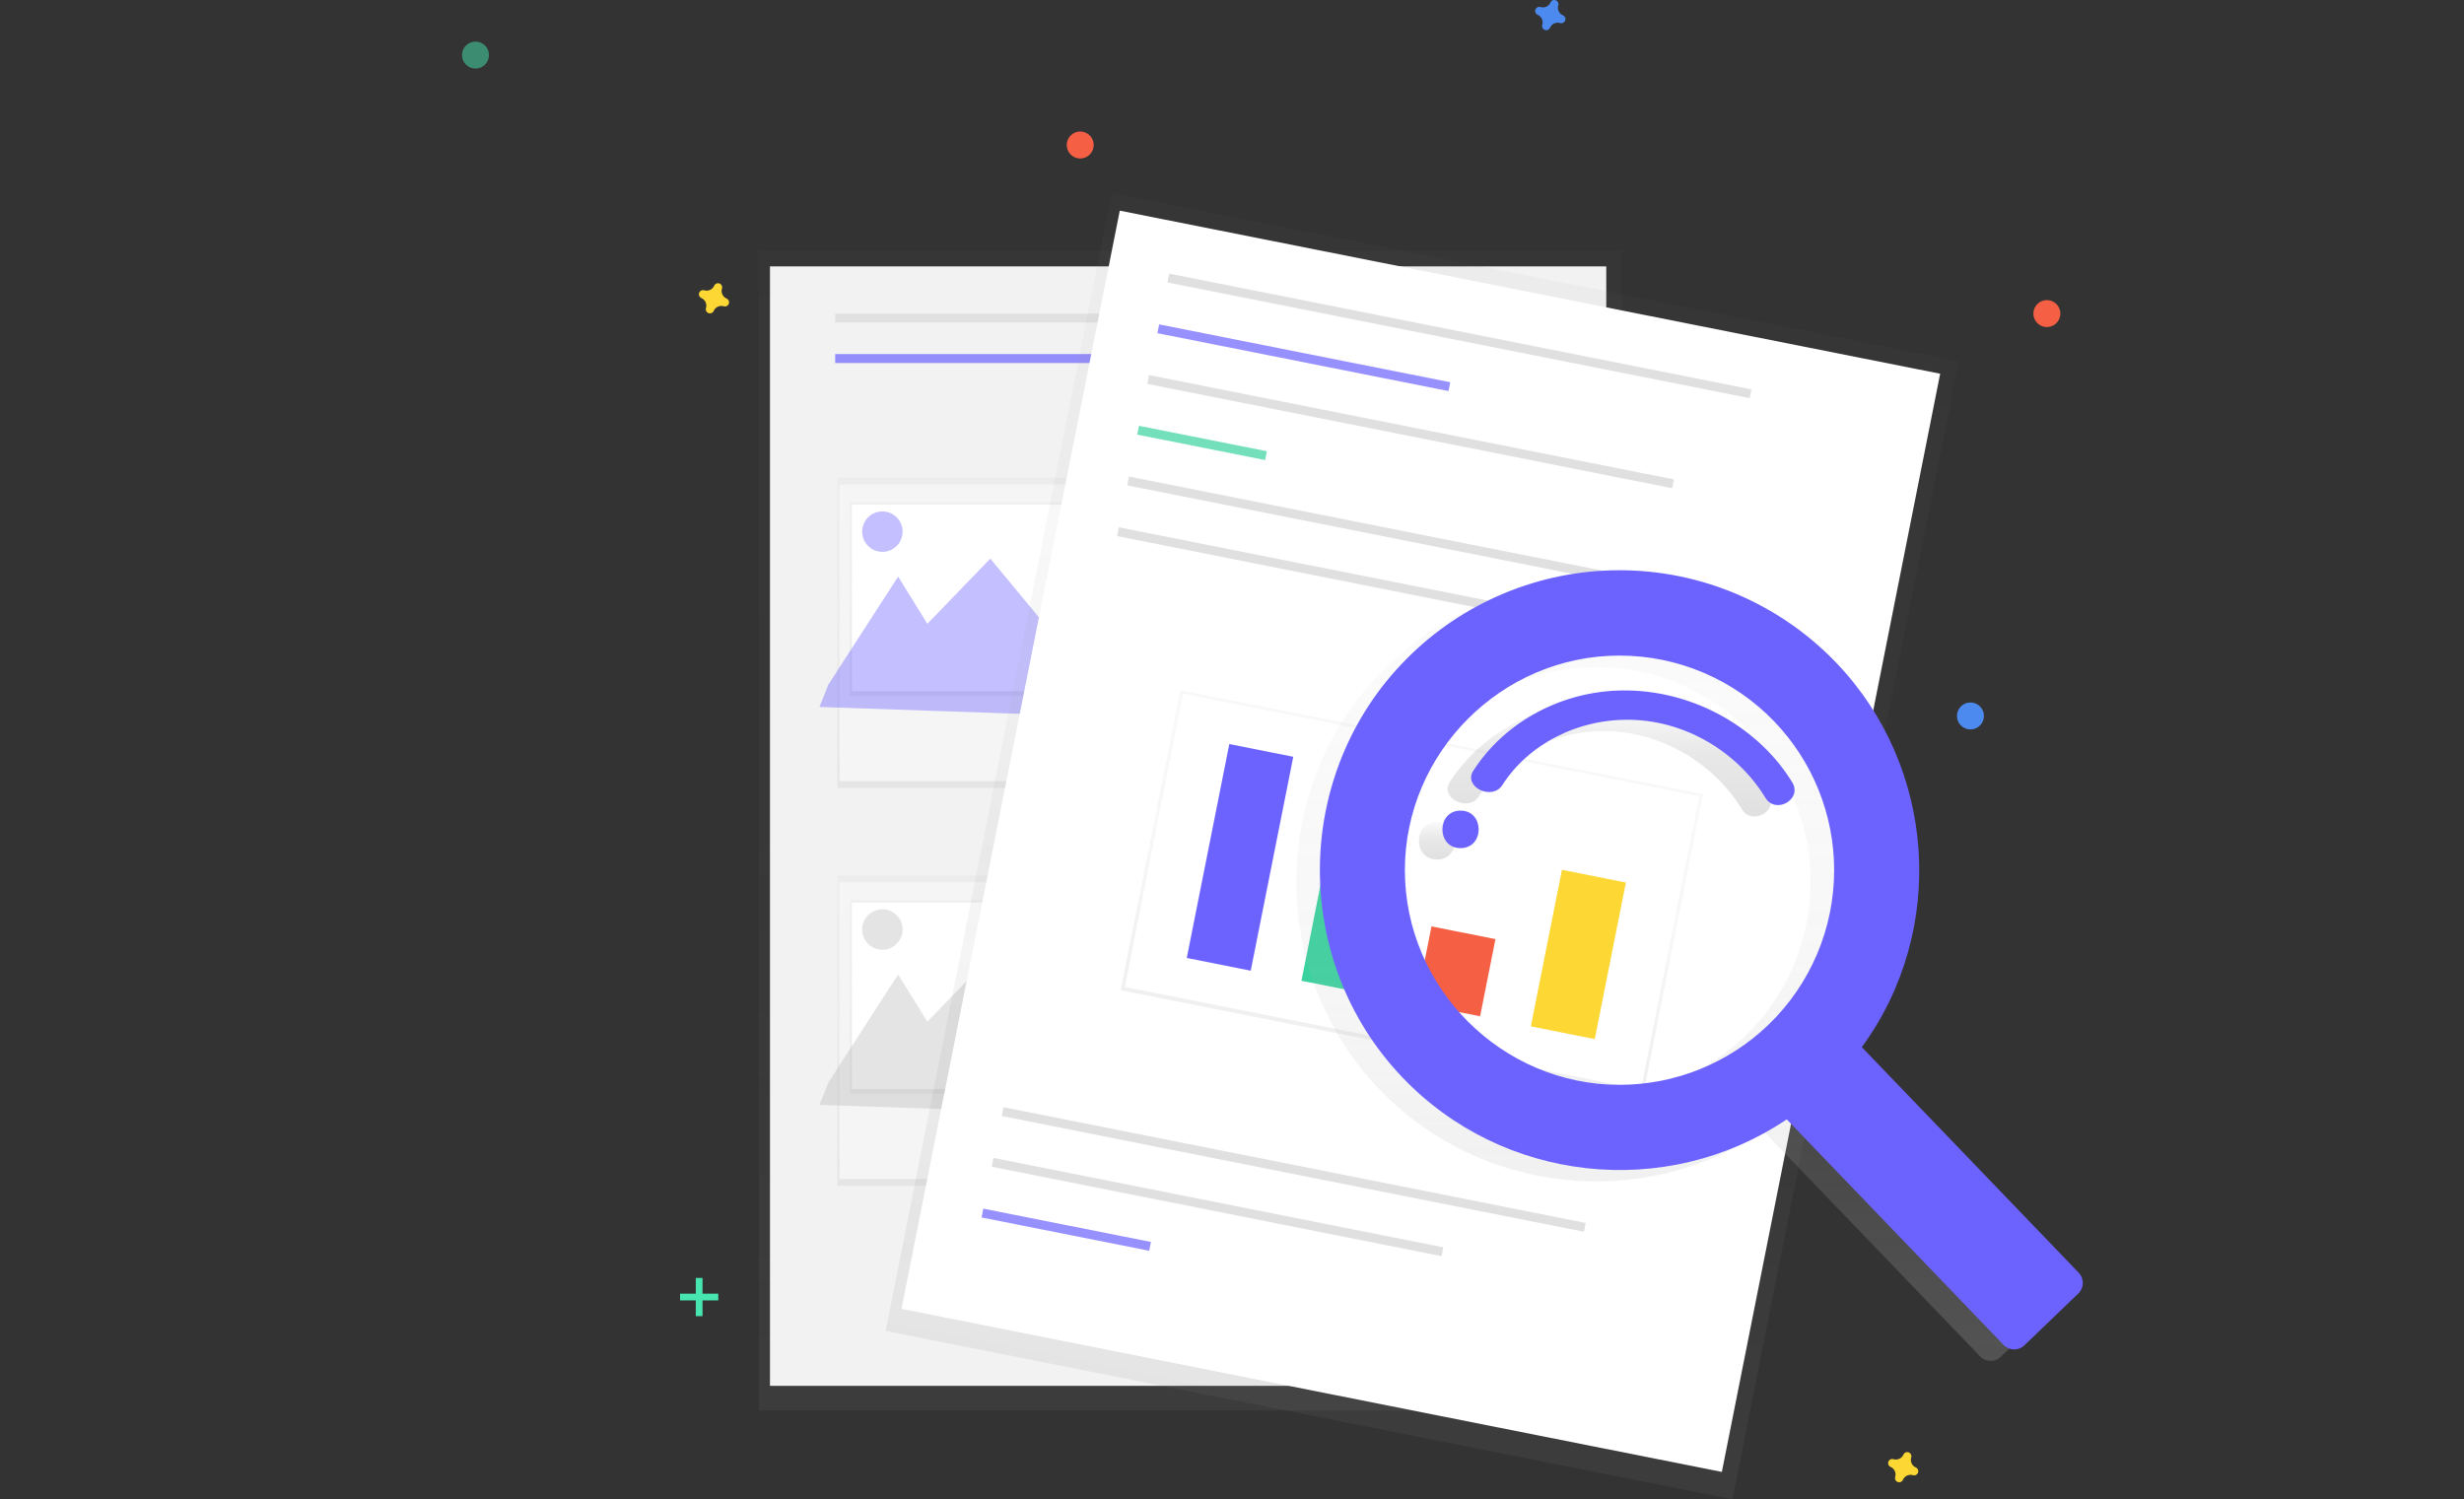 <?xml version="1.0" encoding="UTF-8" standalone="no"?>
<!DOCTYPE svg PUBLIC "-//W3C//DTD SVG 1.1//EN" "http://www.w3.org/Graphics/SVG/1.1/DTD/svg11.dtd">
<svg width="100%" height="100%" viewBox="0 0 1280 779" version="1.1" xmlns="http://www.w3.org/2000/svg" xmlns:xlink="http://www.w3.org/1999/xlink" xml:space="preserve" xmlns:serif="http://www.serif.com/" style="fill-rule:evenodd;clip-rule:evenodd;stroke-linejoin:round;stroke-miterlimit:2;">
    <rect x="0" y="0" width="1280" height="779" fill="#333333" stroke="none"/>
    <g transform="matrix(1,0,0,1,240,0)">
        <rect x="154.15" y="130.21" width="448.44" height="602.6" style="fill:url(#_Linear1);"/>
    </g>
    <g transform="matrix(1,0,0,1,240,0)">
        <rect x="159.99" y="138.39" width="434.43" height="581.58" style="fill:rgb(242,242,242);"/>
    </g>
    <g transform="matrix(1,0,0,1,240,0)">
        <rect x="193.86" y="162.91" width="149.48" height="4.67" style="fill:rgb(224,224,224);"/>
    </g>
    <g transform="matrix(1,0,0,1,240,0)">
        <rect x="193.86" y="183.93" width="149.48" height="4.67" style="fill:rgb(108,99,255);fill-opacity:0.7;"/>
    </g>
    <g transform="matrix(1,0,0,1,240,0)">
        <rect x="365.53" y="162.91" width="149.48" height="4.67" style="fill:rgb(224,224,224);"/>
    </g>
    <g transform="matrix(1,0,0,1,240,0)">
        <rect x="388.88" y="296.05" width="149.48" height="4.67" style="fill:rgb(224,224,224);"/>
    </g>
    <g transform="matrix(1,0,0,1,240,0)">
        <rect x="392.39" y="308.89" width="149.48" height="4.67" style="fill:rgb(224,224,224);"/>
    </g>
    <g transform="matrix(1,0,0,1,240,0)">
        <rect x="399.4" y="321.74" width="149.48" height="4.67" style="fill:rgb(224,224,224);"/>
    </g>
    <g transform="matrix(1,0,0,1,240,0)">
        <rect x="388.88" y="502.75" width="149.48" height="4.67" style="fill:rgb(224,224,224);"/>
    </g>
    <g transform="matrix(1,0,0,1,240,0)">
        <rect x="392.39" y="515.6" width="149.48" height="4.67" style="fill:rgb(224,224,224);"/>
    </g>
    <g transform="matrix(1,0,0,1,240,0)">
        <rect x="399.4" y="528.44" width="149.48" height="4.67" style="fill:rgb(224,224,224);"/>
    </g>
    <g transform="matrix(1,0,0,1,240,0)">
        <rect x="195.03" y="248.16" width="158.82" height="161.16" style="fill:url(#_Linear2);"/>
    </g>
    <g transform="matrix(1,0,0,1,240,0)">
        <rect x="196.03" y="251.67" width="156.32" height="154.15" style="fill:rgb(245,245,245);"/>
    </g>
    <g transform="matrix(1,0,0,1,240,0)">
        <rect x="201.54" y="261.01" width="145.8" height="100.43" style="fill:url(#_Linear3);"/>
    </g>
    <g id="e1f34465-d008-41db-868b-e00503fb87b3" transform="matrix(1,0,0,1,240,0)">
        <rect x="202.54" y="262.18" width="143.79" height="96.93" style="fill:white;"/>
    </g>
    <g transform="matrix(1,0,0,1,240,0)">
        <path d="M190.35,355.61L226.56,299.55L241.74,324.07L274.44,290.21L302.47,324.07L326.99,273.86L390.05,374.29L185.68,367.28L190.35,355.61Z" style="fill:rgb(108,99,255);fill-opacity:0.4;fill-rule:nonzero;"/>
        <circle cx="218.38" cy="276.19" r="10.51" style="fill:rgb(108,99,255);fill-opacity:0.4;"/>
    </g>
    <g transform="matrix(1,0,0,1,240,0)">
        <rect x="195.03" y="454.87" width="158.82" height="161.16" style="fill:url(#_Linear4);"/>
    </g>
    <g transform="matrix(1,0,0,1,240,0)">
        <rect x="196.03" y="458.37" width="156.32" height="154.15" style="fill:rgb(245,245,245);"/>
    </g>
    <g transform="matrix(1,0,0,1,240,0)">
        <rect x="201.54" y="467.72" width="145.8" height="100.43" style="fill:url(#_Linear5);"/>
    </g>
    <g id="c95ac4f6-be4d-44a3-92c2-5c8066e2b531" transform="matrix(1,0,0,1,240,0)">
        <rect x="202.54" y="468.88" width="143.79" height="96.93" style="fill:white;"/>
    </g>
    <g transform="matrix(1,0,0,1,240,0)">
        <path d="M190.35,562.31L226.56,506.25L241.74,530.78L274.44,496.91L302.47,530.78L326.99,480.56L390.05,580.99L185.68,573.99L190.35,562.31Z" style="fill:rgb(189,189,189);fill-opacity:0.4;fill-rule:nonzero;"/>
        <circle cx="218.38" cy="482.9" r="10.51" style="fill:rgb(189,189,189);fill-opacity:0.4;"/>
    </g>
    <g transform="matrix(0.195,-0.981,0.981,0.195,115.91,1006.82)">
        <rect x="376.36" y="276.01" width="602.6" height="448.44" style="fill:url(#_Linear6);"/>
    </g>
    <g transform="matrix(0.195,-0.981,0.981,0.195,117.83,1004.12)">
        <rect x="386.18" y="280.49" width="581.58" height="434.43" style="fill:white;"/>
    </g>
    <g transform="matrix(0.981,0.195,-0.195,0.981,120.19,-191.93)">
        <rect x="542.89" y="232.65" width="308.31" height="4.67" style="fill:rgb(224,224,224);"/>
    </g>
    <g transform="matrix(0.981,0.195,-0.195,0.981,202.95,-166.84)">
        <rect x="456.83" y="665.62" width="308.31" height="4.67" style="fill:rgb(224,224,224);"/>
    </g>
    <g transform="matrix(0.981,0.195,-0.195,0.981,205.99,-158.75)">
        <rect x="452.26" y="685.13" width="238.24" height="4.67" style="fill:rgb(224,224,224);"/>
    </g>
    <g transform="matrix(0.981,0.195,-0.195,0.981,206.78,-143.21)">
        <rect x="448.46" y="696.91" width="88.75" height="4.67" style="fill:rgb(108,99,255);fill-opacity:0.7;"/>
    </g>
    <g transform="matrix(0.981,0.195,-0.195,0.981,120.84,-175.95)">
        <rect x="539.13" y="243.97" width="154.15" height="4.67" style="fill:rgb(108,99,255);fill-opacity:0.7;"/>
    </g>
    <g transform="matrix(0.981,0.195,-0.195,0.981,129.4,-186.03)">
        <rect x="532.71" y="282.38" width="277.94" height="4.67" style="fill:rgb(224,224,224);"/>
    </g>
    <g transform="matrix(0.981,0.195,-0.195,0.981,128.46,-164.8)">
        <rect x="529.49" y="288.24" width="67.73" height="4.67" style="fill:rgb(58,210,159);fill-opacity:0.7;"/>
    </g>
    <g transform="matrix(0.981,0.195,-0.195,0.981,140.33,-185.82)">
        <rect x="521.95" y="338.03" width="308.31" height="4.67" style="fill:rgb(224,224,224);"/>
    </g>
    <g transform="matrix(0.195,-0.981,0.981,0.195,88.12,1020.84)">
        <rect x="592.89" y="385.78" width="158.82" height="276.77" style="fill:url(#_Linear7);"/>
    </g>
    <g transform="matrix(0.981,0.195,-0.195,0.981,175.98,-181.59)">
        <rect x="535.78" y="445.94" width="273.27" height="155.32" style="fill:white;"/>
    </g>
    <g transform="matrix(0.981,0.195,-0.195,0.981,145.37,-184.29)">
        <rect x="516.71" y="364.38" width="308.31" height="4.67" style="fill:rgb(224,224,224);"/>
    </g>
    <g transform="matrix(0.981,0.195,-0.195,0.981,170.81,-164.51)">
        <rect x="566.14" y="449.2" width="33.87" height="113.28" style="fill:rgb(108,99,255);"/>
    </g>
    <g transform="matrix(0.981,0.195,-0.195,0.981,177.76,-174.83)">
        <rect x="622.06" y="498.05" width="33.87" height="75.91" style="fill:rgb(58,210,159);"/>
    </g>
    <g transform="matrix(0.981,0.195,-0.195,0.981,184.5,-185.22)">
        <rect x="678.21" y="544.59" width="33.87" height="40.87" style="fill:rgb(245,95,68);"/>
    </g>
    <g transform="matrix(0.981,0.195,-0.195,0.981,184.01,-197.8)">
        <rect x="741.87" y="514.79" width="33.87" height="82.92" style="fill:rgb(253,216,53);"/>
    </g>
    <g transform="matrix(1,0,0,1,61,-60.54)">
        <path d="M880.45,410.55C851.071,379.994 810.464,362.704 768.075,362.704C726.499,362.704 686.604,379.337 657.34,408.87C598.34,468.35 597.34,565.2 655.05,625.94C707.18,680.809 792.11,690.182 854.95,648L967.64,765.21C970.526,768.21 975.369,768.305 978.37,765.42L1006.45,738.42C1009.45,735.534 1009.55,730.691 1006.66,727.69L894,610.49C938.407,549.632 932.662,464.86 880.45,410.55ZM845.35,599C824.587,618.961 796.877,630.12 768.076,630.12C706.909,630.12 656.576,579.787 656.576,518.62C656.576,457.453 706.909,407.12 768.076,407.12C798.393,407.12 827.437,419.486 848.45,441.34C868.414,462.103 879.576,489.816 879.576,518.62C879.576,548.941 867.208,577.987 845.35,599Z" style="fill:url(#_Linear8);fill-rule:nonzero;"/>
    </g>
    <g transform="matrix(1,0,0,1,61,-60.54)">
        <path d="M685.49,487.6C672.95,487.6 672.93,507.09 685.49,507.09C698.05,507.09 698.05,487.6 685.49,487.6Z" style="fill:url(#_Linear9);fill-rule:nonzero;"/>
    </g>
    <g transform="matrix(1,0,0,1,61,-60.54)">
        <path d="M772.9,425.17C739.15,424.41 708.44,441.34 692.11,466.9C686.78,475.24 701.91,482.61 707.21,474.31C720.73,453.15 746.42,439.71 774.21,440.41C803.33,441.14 829.83,457.8 843.86,480.92C849.18,489.69 863.13,481.72 857.86,473C840.8,445 807.76,426 772.9,425.17Z" style="fill:url(#_Linear10);fill-rule:nonzero;"/>
    </g>
    <g transform="matrix(1,0,0,1,61,-60.54)">
        <path d="M892.68,404.63C863.301,374.074 822.694,356.784 780.305,356.784C738.729,356.784 698.834,373.417 669.57,402.95C610.57,462.43 609.57,559.28 667.28,620.02C719.412,674.886 804.343,684.254 867.18,642.07L979.86,759.29C982.746,762.29 987.589,762.385 990.59,759.5L1018.67,732.5C1021.67,729.614 1021.76,724.771 1018.88,721.77L906.19,604.56C950.602,543.713 944.874,458.949 892.68,404.63ZM857.58,593C836.817,612.961 809.107,624.12 780.306,624.12C719.139,624.12 668.806,573.787 668.806,512.62C668.806,451.453 719.139,401.12 780.306,401.12C810.623,401.12 839.667,413.486 860.68,435.34C880.644,456.103 891.806,483.816 891.806,512.62C891.806,542.941 879.438,571.987 857.58,593Z" style="fill:rgb(108,99,255);fill-rule:nonzero;"/>
    </g>
    <g transform="matrix(1,0,0,1,61,-60.54)">
        <path d="M697.72,481.67C685.18,481.67 685.16,501.16 697.72,501.16C710.28,501.16 710.28,481.67 697.72,481.67Z" style="fill:rgb(108,99,255);fill-rule:nonzero;"/>
    </g>
    <g transform="matrix(1,0,0,1,61,-60.54)">
        <path d="M785.13,419.25C751.38,418.49 720.67,435.42 704.34,460.98C699.01,469.32 714.14,476.69 719.44,468.39C732.96,447.23 758.65,433.79 786.44,434.49C815.56,435.22 842.06,451.88 856.09,475C861.41,483.77 875.36,475.8 870.09,467.08C853,439 820,420 785.13,419.25Z" style="fill:rgb(108,99,255);fill-rule:nonzero;"/>
    </g>
    <g transform="matrix(1,0,0,1,240,0)">
        <rect x="121.45" y="663.91" width="3.5" height="19.85" style="fill:rgb(71,230,177);"/>
    </g>
    <g transform="matrix(-3.82857e-16,1,-1,-3.82857e-16,1097.58,371.63)">
        <rect x="300.45" y="724.45" width="3.5" height="19.85" style="fill:rgb(71,230,177);"/>
    </g>
    <g transform="matrix(1,0,0,1,61,-60.54)">
        <path d="M750.87,68.49C748.879,67.624 747.844,65.376 748.48,63.3C748.529,63.144 748.559,62.983 748.57,62.82C748.573,62.771 748.575,62.722 748.575,62.673C748.575,61.494 747.604,60.523 746.425,60.523C745.746,60.523 745.105,60.845 744.7,61.39C744.604,61.52 744.523,61.661 744.46,61.81C743.594,63.801 741.346,64.836 739.27,64.2C739.114,64.151 738.953,64.121 738.79,64.11C738.738,64.106 738.687,64.104 738.635,64.104C737.456,64.104 736.485,65.075 736.485,66.254C736.485,66.946 736.819,67.596 737.38,68C737.51,68.096 737.651,68.177 737.8,68.24C739.791,69.106 740.826,71.354 740.19,73.43C740.141,73.586 740.111,73.747 740.1,73.91C740.095,73.967 740.093,74.024 740.093,74.081C740.093,75.26 741.064,76.231 742.243,76.231C742.941,76.231 743.598,75.89 744,75.32C744.096,75.19 744.177,75.049 744.24,74.9C745.106,72.909 747.354,71.874 749.43,72.51C749.586,72.559 749.747,72.589 749.91,72.6C749.959,72.603 750.008,72.605 750.057,72.605C751.236,72.605 752.207,71.634 752.207,70.455C752.207,69.776 751.885,69.135 751.34,68.73C751.194,68.63 751.036,68.55 750.87,68.49Z" style="fill:rgb(77,138,240);fill-rule:nonzero;"/>
    </g>
    <g transform="matrix(1,0,0,1,61,-60.54)">
        <path d="M316.44,215.64C314.449,214.774 313.414,212.526 314.05,210.45C314.099,210.294 314.129,210.133 314.14,209.97C314.143,209.921 314.145,209.872 314.145,209.823C314.145,208.644 313.174,207.673 311.995,207.673C311.316,207.673 310.675,207.995 310.27,208.54C310.174,208.67 310.093,208.811 310.03,208.96C309.164,210.951 306.916,211.986 304.84,211.35C304.684,211.301 304.523,211.271 304.36,211.26C304.311,211.257 304.262,211.255 304.213,211.255C303.034,211.255 302.063,212.226 302.063,213.405C302.063,214.084 302.385,214.725 302.93,215.13C303.06,215.226 303.201,215.307 303.35,215.37C305.341,216.236 306.376,218.484 305.74,220.56C305.691,220.716 305.661,220.877 305.65,221.04C305.647,221.089 305.645,221.138 305.645,221.187C305.645,222.366 306.616,223.337 307.795,223.337C308.474,223.337 309.115,223.015 309.52,222.47C309.616,222.34 309.697,222.199 309.76,222.05C310.626,220.059 312.874,219.024 314.95,219.66C315.106,219.709 315.267,219.739 315.43,219.75C315.479,219.753 315.528,219.755 315.577,219.755C316.756,219.755 317.727,218.784 317.727,217.605C317.727,216.926 317.405,216.285 316.86,215.88C316.73,215.784 316.589,215.703 316.44,215.64Z" style="fill:rgb(253,216,53);fill-rule:nonzero;"/>
    </g>
    <g transform="matrix(1,0,0,1,61,-60.54)">
        <path d="M934.22,822.9C932.229,822.034 931.194,819.786 931.83,817.71C931.879,817.554 931.909,817.393 931.92,817.23C931.923,817.181 931.925,817.132 931.925,817.083C931.925,815.904 930.954,814.933 929.775,814.933C929.096,814.933 928.455,815.255 928.05,815.8C927.954,815.93 927.873,816.071 927.81,816.22C926.944,818.211 924.696,819.246 922.62,818.61C922.464,818.561 922.303,818.531 922.14,818.52C922.091,818.517 922.042,818.515 921.993,818.515C920.814,818.515 919.843,819.486 919.843,820.665C919.843,821.344 920.165,821.985 920.71,822.39C920.84,822.486 920.981,822.567 921.13,822.63C923.121,823.496 924.156,825.744 923.52,827.82C923.471,827.976 923.441,828.137 923.43,828.3C923.427,828.349 923.425,828.398 923.425,828.447C923.425,829.626 924.396,830.597 925.575,830.597C926.254,830.597 926.895,830.275 927.3,829.73C927.396,829.6 927.477,829.459 927.54,829.31C928.406,827.319 930.654,826.284 932.73,826.92C932.886,826.969 933.047,826.999 933.21,827.01C933.259,827.013 933.308,827.015 933.357,827.015C934.536,827.015 935.507,826.044 935.507,824.865C935.507,824.186 935.185,823.545 934.64,823.14C934.51,823.044 934.369,822.963 934.22,822.9Z" style="fill:rgb(253,216,53);fill-rule:nonzero;"/>
    </g>
    <g transform="matrix(1,0,0,1,240,0)">
        <circle cx="321.15" cy="75.33" r="7.01" style="fill:rgb(245,95,68);"/>
    </g>
    <g transform="matrix(1,0,0,1,240,0)">
        <circle cx="823.31" cy="162.91" r="7.01" style="fill:rgb(245,95,68);"/>
    </g>
    <g transform="matrix(1,0,0,1,240,0)">
        <circle cx="783.61" cy="371.95" r="7.01" style="fill:rgb(77,138,240);"/>
    </g>
    <g transform="matrix(1,0,0,1,240,0)">
        <circle cx="7.01" cy="28.61" r="7.01" style="fill:rgb(71,230,177);fill-opacity:0.5;"/>
    </g>
    <defs>
        <linearGradient id="_Linear1" x1="0" y1="0" x2="1" y2="0" gradientUnits="userSpaceOnUse" gradientTransform="matrix(3.68986e-14,-602.6,602.6,3.68986e-14,378.37,732.81)"><stop offset="0" style="stop-color:rgb(128,128,128);stop-opacity:0.12"/><stop offset="0.54" style="stop-color:rgb(128,128,128);stop-opacity:0.06"/><stop offset="1" style="stop-color:rgb(128,128,128);stop-opacity:0.05"/></linearGradient>
        <linearGradient id="_Linear2" x1="0" y1="0" x2="1" y2="0" gradientUnits="userSpaceOnUse" gradientTransform="matrix(9.8682e-15,-161.16,161.16,9.8682e-15,274.44,409.32)"><stop offset="0" style="stop-color:rgb(128,128,128);stop-opacity:0.12"/><stop offset="0.54" style="stop-color:rgb(128,128,128);stop-opacity:0.06"/><stop offset="1" style="stop-color:rgb(128,128,128);stop-opacity:0.05"/></linearGradient>
        <linearGradient id="_Linear3" x1="0" y1="0" x2="1" y2="0" gradientUnits="userSpaceOnUse" gradientTransform="matrix(6.14956e-15,-100.43,100.43,6.14956e-15,274.44,361.44)"><stop offset="0" style="stop-color:rgb(128,128,128);stop-opacity:0.12"/><stop offset="0.54" style="stop-color:rgb(128,128,128);stop-opacity:0.06"/><stop offset="1" style="stop-color:rgb(128,128,128);stop-opacity:0.05"/></linearGradient>
        <linearGradient id="_Linear4" x1="0" y1="0" x2="1" y2="0" gradientUnits="userSpaceOnUse" gradientTransform="matrix(9.8682e-15,-161.16,161.16,9.8682e-15,274.44,616.03)"><stop offset="0" style="stop-color:rgb(128,128,128);stop-opacity:0.12"/><stop offset="0.54" style="stop-color:rgb(128,128,128);stop-opacity:0.06"/><stop offset="1" style="stop-color:rgb(128,128,128);stop-opacity:0.05"/></linearGradient>
        <linearGradient id="_Linear5" x1="0" y1="0" x2="1" y2="0" gradientUnits="userSpaceOnUse" gradientTransform="matrix(6.14956e-15,-100.43,100.43,6.14956e-15,274.44,568.15)"><stop offset="0" style="stop-color:rgb(128,128,128);stop-opacity:0.12"/><stop offset="0.54" style="stop-color:rgb(128,128,128);stop-opacity:0.06"/><stop offset="1" style="stop-color:rgb(128,128,128);stop-opacity:0.05"/></linearGradient>
        <linearGradient id="_Linear6" x1="0" y1="0" x2="1" y2="0" gradientUnits="userSpaceOnUse" gradientTransform="matrix(602.6,2.27374e-13,-2.27374e-13,602.6,376.36,500.23)"><stop offset="0" style="stop-color:rgb(128,128,128);stop-opacity:0.12"/><stop offset="0.54" style="stop-color:rgb(128,128,128);stop-opacity:0.06"/><stop offset="1" style="stop-color:rgb(128,128,128);stop-opacity:0.05"/></linearGradient>
        <linearGradient id="_Linear7" x1="0" y1="0" x2="1" y2="0" gradientUnits="userSpaceOnUse" gradientTransform="matrix(158.82,1.13687e-13,-1.13687e-13,158.82,592.9,524.17)"><stop offset="0" style="stop-color:rgb(128,128,128);stop-opacity:0.12"/><stop offset="0.54" style="stop-color:rgb(128,128,128);stop-opacity:0.06"/><stop offset="1" style="stop-color:rgb(128,128,128);stop-opacity:0.05"/></linearGradient>
        <linearGradient id="_Linear8" x1="0" y1="0" x2="1" y2="0" gradientUnits="userSpaceOnUse" gradientTransform="matrix(2.47887e-14,-404.83,404.83,2.47887e-14,810.6,767.54)"><stop offset="0" style="stop-color:rgb(179,179,179);stop-opacity:0.25"/><stop offset="0.54" style="stop-color:rgb(179,179,179);stop-opacity:0.1"/><stop offset="1" style="stop-color:rgb(179,179,179);stop-opacity:0.05"/></linearGradient>
        <linearGradient id="_Linear9" x1="0" y1="0" x2="1" y2="0" gradientUnits="userSpaceOnUse" gradientTransform="matrix(1.19281e-15,-19.48,19.48,1.19281e-15,685.49,507.08)"><stop offset="0" style="stop-color:black;stop-opacity:0.12"/><stop offset="0.55" style="stop-color:black;stop-opacity:0.09"/><stop offset="1" style="stop-color:black;stop-opacity:0.02"/></linearGradient>
        <linearGradient id="_Linear10" x1="0" y1="0" x2="1" y2="0" gradientUnits="userSpaceOnUse" gradientTransform="matrix(3.64822e-15,-59.58,59.58,3.64822e-15,774.99,484.73)"><stop offset="0" style="stop-color:black;stop-opacity:0.12"/><stop offset="0.55" style="stop-color:black;stop-opacity:0.09"/><stop offset="1" style="stop-color:black;stop-opacity:0.02"/></linearGradient>
    </defs>
</svg>
